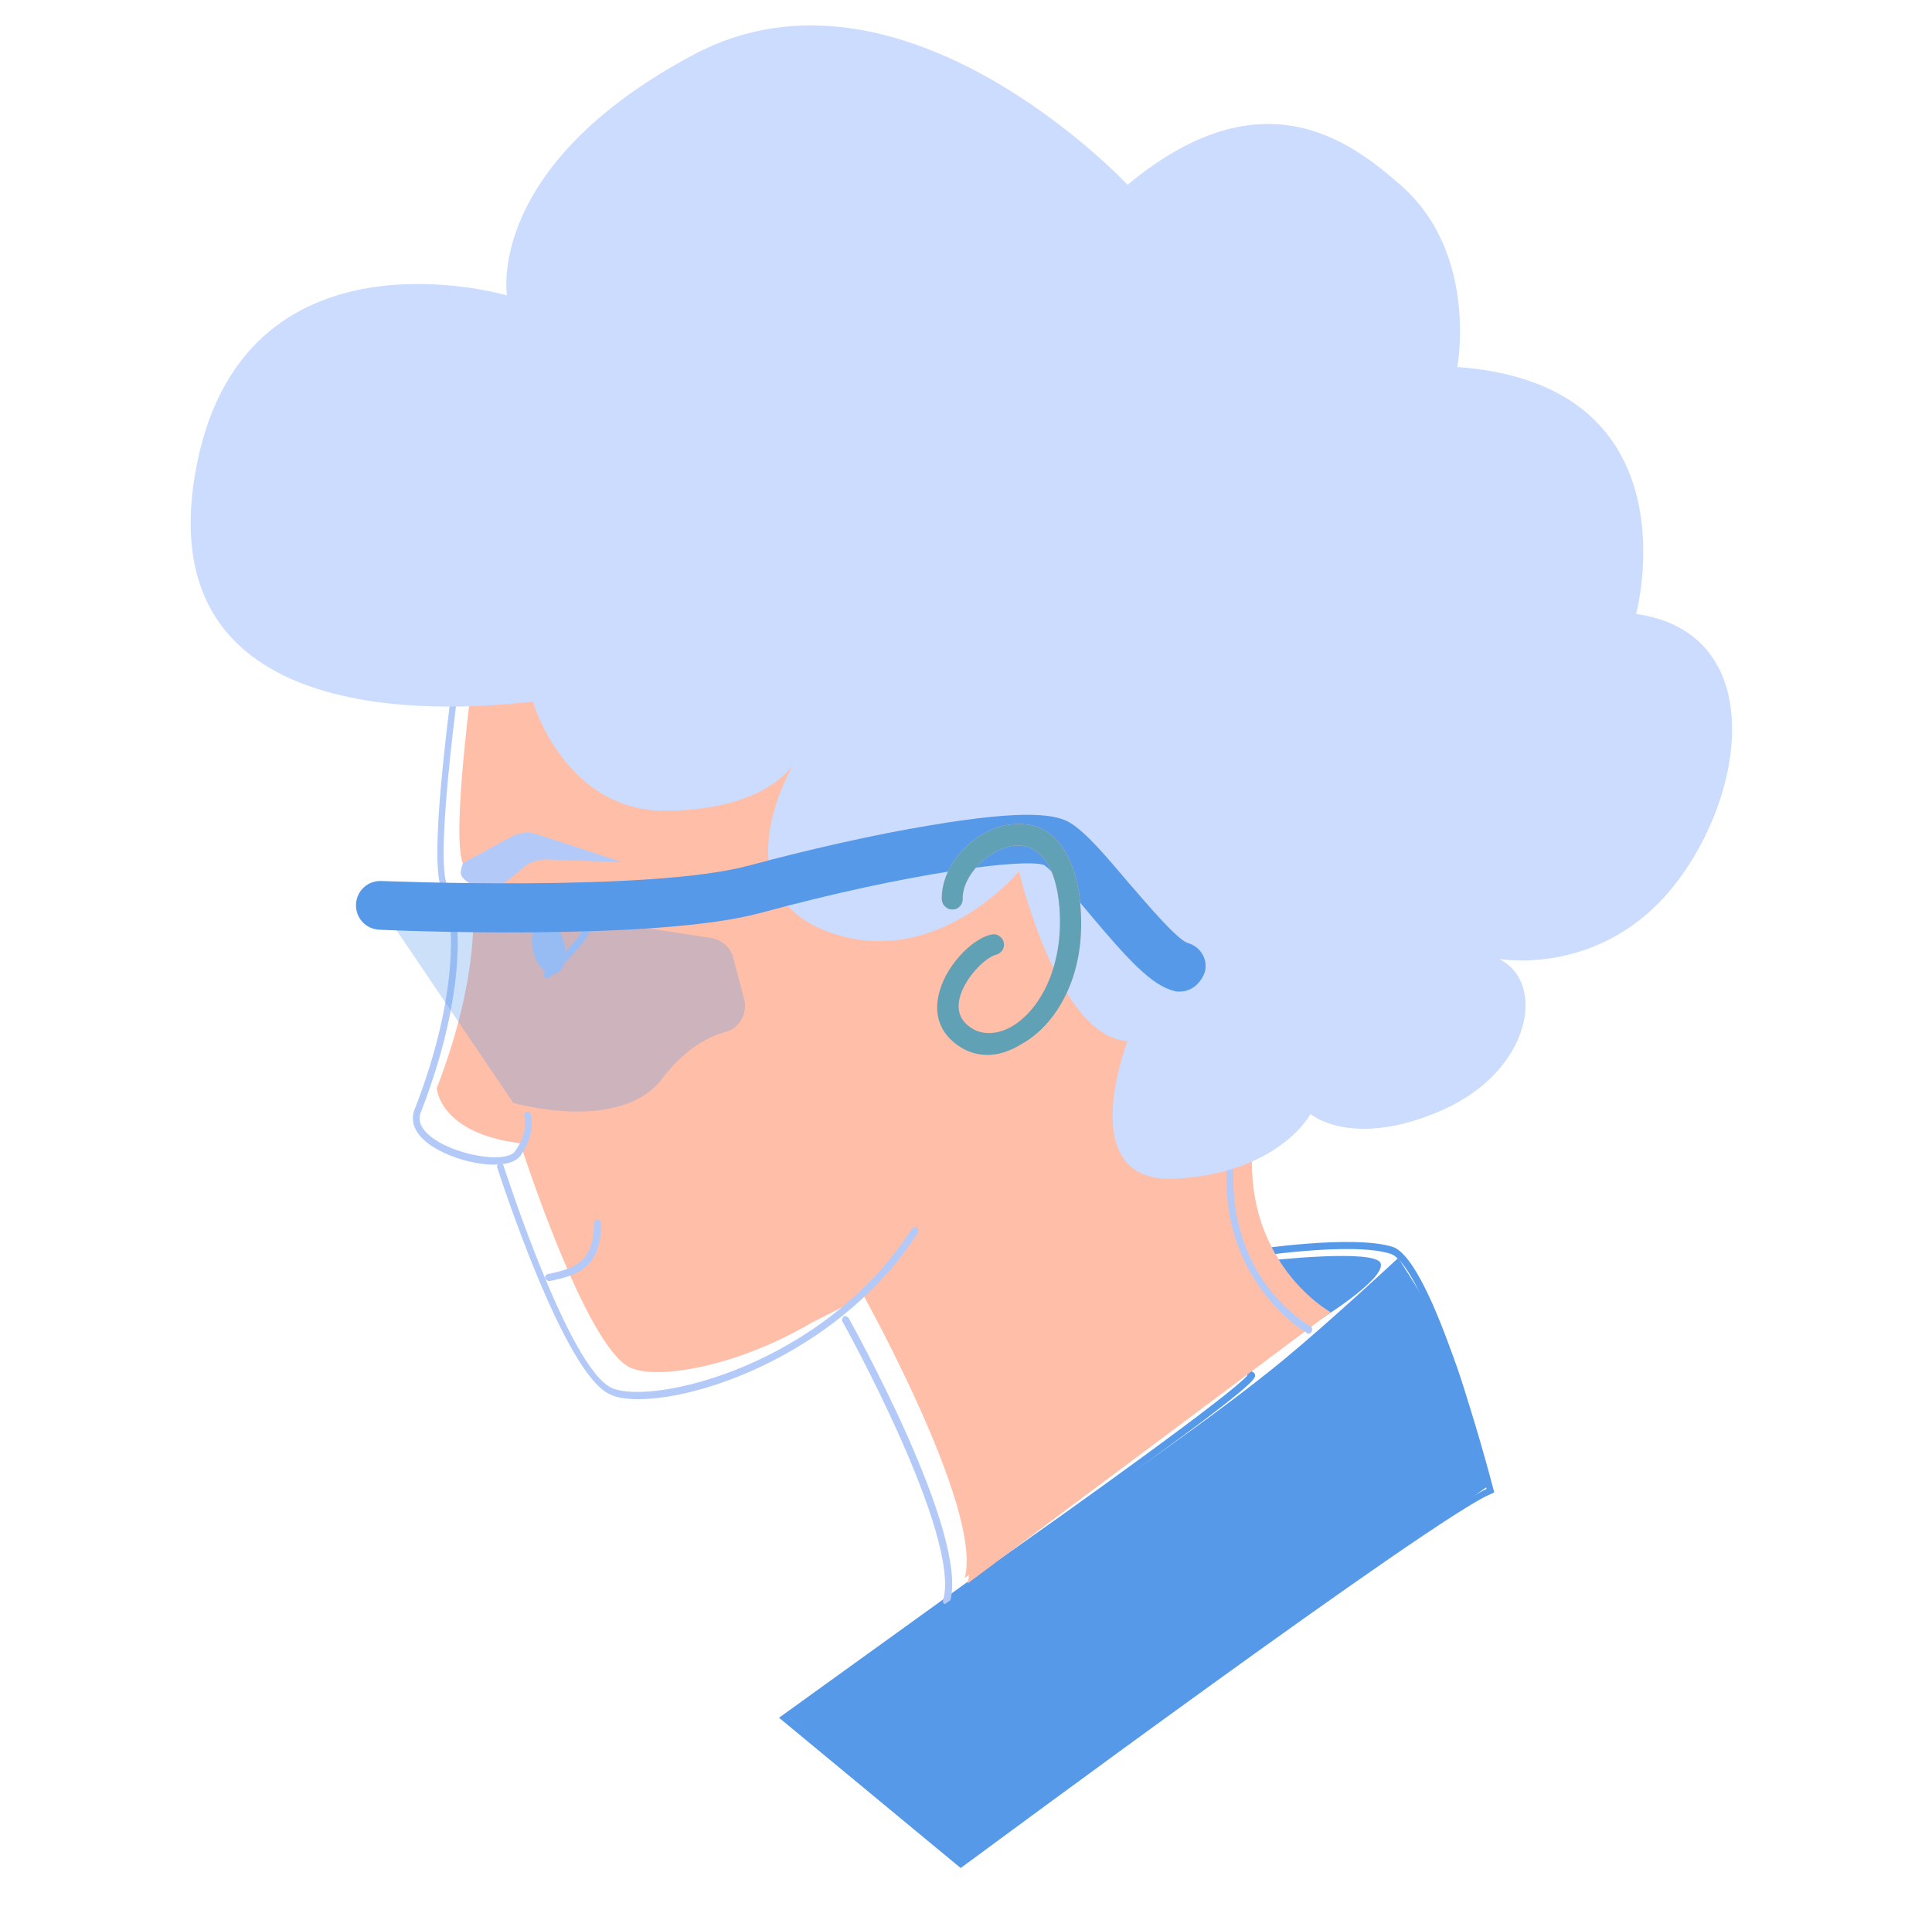 <svg width="76" height="75" viewBox="0 0 76 75" fill="none" xmlns="http://www.w3.org/2000/svg">
<path d="M52.21 51.414L37.951 62.087C38.088 61.568 38.033 60.856 37.842 60.008C37.048 56.505 33.983 51.004 33.983 51.004L31.931 52.044C28.948 53.795 25.882 54.288 24.815 53.823C23.036 53.056 20.464 44.983 20.464 44.983C17.289 44.6 17.18 42.821 17.18 42.821C18.986 38.141 18.767 34.939 18.247 34.063C17.535 32.859 19.205 22.268 19.205 22.268C31.356 3.166 46.599 11.349 52.702 21.174C58.531 30.533 51.17 37.375 49.528 42.848C49.446 43.095 49.391 43.368 49.336 43.615C48.187 49.197 52.21 51.414 52.21 51.414Z" fill="#FFBEA8"/>
<path d="M37.787 73.5L30.645 67.589L38.389 62.006C42.467 59.16 48.543 54.781 49.063 54.124V54.097C49.063 54.015 49.117 53.96 49.2 53.96C49.282 53.96 49.336 54.015 49.364 54.069C49.419 54.234 49.473 54.398 43.972 58.366C41.29 60.309 38.581 62.225 38.554 62.225L31.11 67.616L37.815 73.172C39.347 72.05 55.959 59.762 58.477 58.585C57.793 56.04 55.904 49.718 54.7 49.335C53.195 48.842 49.2 49.472 49.172 49.472C49.09 49.472 49.035 49.444 49.008 49.362C49.008 49.28 49.035 49.225 49.117 49.198C49.282 49.171 53.222 48.569 54.782 49.061C56.37 49.581 58.504 57.682 58.751 58.612L58.778 58.722L58.669 58.777C56.589 59.57 38.061 73.309 37.87 73.445L37.787 73.5Z" fill="#5699E9"/>
<path d="M49.828 49.609C49.828 49.609 54.152 49.116 54.316 49.718C54.48 50.348 51.908 51.935 51.908 51.935L49.828 49.609Z" fill="#5699E9"/>
<path d="M38.061 62.307C38.197 61.787 38.143 61.076 37.951 60.227C37.951 60.227 45.696 55.931 46.955 53.495C48.187 51.032 44.465 39.784 44.465 39.784L49.637 43.068C49.555 43.314 49.5 43.588 49.445 43.834C48.323 49.417 52.346 51.634 52.346 51.634L38.061 62.307Z" fill="#FFBEA8"/>
<path d="M18.547 28.016L21.584 27.988C21.584 27.988 24.622 33.27 27.852 32.449C30.287 31.82 31.847 30.233 31.847 30.233C31.847 30.233 31.382 36.801 35.022 36.992C39.072 37.184 39.647 32.75 39.647 32.75L44.737 40.742C44.737 40.742 43.04 47.364 45.914 47.419C48.788 47.474 47.611 46.844 47.611 46.844L48.021 38.744L42.493 29.685L22.542 25.471L19.34 24.294C19.368 24.321 18.383 26.429 18.547 28.016Z" fill="#FFBEA8"/>
<path d="M25.116 55.054C24.65 55.054 24.267 55 23.994 54.863C22.187 54.069 19.669 46.269 19.56 45.941C19.533 45.859 19.587 45.804 19.642 45.777C19.724 45.749 19.779 45.804 19.806 45.859C19.834 45.941 22.379 53.878 24.076 54.616C25.636 55.301 32.395 53.768 35.871 48.349C35.926 48.295 36.008 48.267 36.062 48.295C36.117 48.322 36.145 48.431 36.117 48.486C33.244 53.002 27.825 55.054 25.116 55.054Z" fill="#B3CAF8"/>
<path d="M37.212 63.128H37.184C37.102 63.1 37.075 63.018 37.102 62.964C37.814 60.419 33.188 52.072 33.134 51.989C33.106 51.935 33.134 51.853 33.188 51.798C33.243 51.77 33.325 51.798 33.38 51.853C33.572 52.208 38.115 60.364 37.376 63.018C37.321 63.1 37.266 63.128 37.212 63.128Z" fill="#B3CAF8"/>
<path d="M51.47 52.482C51.443 52.482 51.416 52.482 51.416 52.455C51.388 52.428 47.338 50.129 48.433 44.491C48.761 42.849 49.719 41.07 50.704 39.209C53.249 34.447 56.123 29.084 51.826 22.16C48.843 17.398 42.768 11.787 35.351 11.76C35.324 11.76 35.296 11.76 35.296 11.76C29.139 11.76 23.337 15.728 18.575 23.227C18.11 26.183 17.043 33.928 17.617 34.885C18.165 35.816 18.384 39.072 16.55 43.78C16.331 44.354 16.988 44.792 17.398 45.011C18.466 45.559 19.998 45.723 20.272 45.285C20.819 44.491 20.628 43.944 20.628 43.916C20.6 43.834 20.628 43.78 20.71 43.752C20.792 43.725 20.846 43.752 20.874 43.834C20.874 43.862 21.12 44.519 20.491 45.449C20.08 46.078 18.384 45.859 17.261 45.258C16.44 44.82 16.085 44.245 16.304 43.67C18.165 38.908 17.836 35.788 17.398 35.022C16.659 33.791 18.274 23.583 18.329 23.145L18.356 23.09C23.2 15.455 29.084 11.459 35.379 11.459C42.904 11.486 49.062 17.151 52.072 21.995C56.451 29.029 53.413 34.748 50.95 39.319C49.965 41.18 49.007 42.931 48.706 44.519C48.132 47.365 48.953 49.308 49.719 50.43C50.567 51.634 51.525 52.181 51.553 52.181C51.607 52.209 51.635 52.291 51.607 52.373C51.58 52.455 51.525 52.482 51.47 52.482Z" fill="#B3CAF8"/>
<path d="M21.831 38.318C22.169 38.238 22.334 37.708 22.198 37.135C22.063 36.561 21.679 36.161 21.34 36.241C21.002 36.321 20.838 36.85 20.973 37.424C21.109 37.998 21.493 38.398 21.831 38.318Z" fill="#B3CAF8"/>
<path d="M21.531 38.498C21.504 38.498 21.449 38.471 21.422 38.443C21.367 38.388 21.367 38.306 21.422 38.252C22.078 37.65 22.817 36.883 22.899 36.609C22.626 36.473 21.066 36.5 19.697 36.609C19.615 36.609 19.561 36.555 19.561 36.473C19.561 36.391 19.615 36.336 19.697 36.336C20.436 36.281 22.817 36.09 23.146 36.418C23.2 36.473 23.228 36.527 23.2 36.582C23.173 36.993 21.996 38.115 21.64 38.443C21.586 38.498 21.558 38.498 21.531 38.498Z" fill="#B3CAF8"/>
<path d="M18.22 33.954L20.135 32.914C20.436 32.75 20.82 32.723 21.148 32.832L24.487 33.927L21.476 33.818C21.148 33.818 20.82 33.927 20.573 34.146C20.053 34.611 19.15 35.35 18.767 35.022C18.22 34.502 17.973 34.584 18.22 33.954Z" fill="#B3CAF8"/>
<path opacity="0.3" d="M14.936 35.623L20.19 43.395C20.19 43.395 24.432 44.627 26.074 42.41C26.95 41.261 27.853 40.796 28.537 40.604C29.084 40.467 29.413 39.892 29.276 39.318L28.838 37.676C28.729 37.265 28.4 36.992 27.99 36.91C25.171 36.472 14.279 34.802 14.936 35.623Z" fill="#5699E9"/>
<path d="M7.683 18.601C5.932 28.645 17.234 28.043 20.956 27.605C20.956 27.605 22.242 31.984 26.265 31.902C30.288 31.847 31.246 30.014 31.246 30.014C31.246 30.014 28.236 34.994 32.505 36.636C36.774 38.278 40.086 34.283 40.086 34.283C40.086 34.283 41.618 40.824 44.355 40.96C44.355 40.96 42.166 46.598 46.243 46.379C50.321 46.16 51.553 43.834 51.553 43.834C51.553 43.834 53.167 45.23 56.698 43.697C60.228 42.164 60.858 38.661 58.969 37.731C58.969 37.731 62.992 38.47 65.866 34.83C68.739 31.19 69.533 24.896 64.361 24.157C64.361 24.157 66.796 15.126 57.327 14.442C57.327 14.442 58.175 9.953 55.083 7.271C53.222 5.657 49.719 2.811 44.355 7.271C44.355 7.271 35.488 -2.225 27.278 2.154C19.068 6.532 19.944 11.623 19.944 11.623C19.944 11.623 9.435 8.53 7.683 18.601Z" fill="#CBDCFE"/>
<path d="M21.586 50.403C21.532 50.403 21.477 50.348 21.45 50.293C21.422 50.211 21.477 50.156 21.559 50.129L21.696 50.102C22.517 49.91 23.365 49.718 23.365 48.131C23.365 48.049 23.42 47.994 23.502 47.994C23.584 47.994 23.639 48.049 23.639 48.131C23.666 49.937 22.599 50.184 21.778 50.375L21.641 50.403C21.614 50.403 21.614 50.403 21.586 50.403Z" fill="#B3CAF8"/>
<path d="M46.408 39.017C46.326 39.017 46.244 39.017 46.189 38.99C45.286 38.771 44.328 37.703 42.878 35.979C42.248 35.213 41.427 34.282 41.071 34.036C40.305 33.763 35.735 34.337 29.905 35.925C25.746 37.047 15.346 36.609 14.908 36.581C14.388 36.554 13.978 36.116 14.005 35.569C14.033 35.049 14.47 34.638 15.018 34.666C15.127 34.666 25.554 35.103 29.44 34.064C31.767 33.434 34.421 32.832 36.583 32.476C40.469 31.82 41.564 32.066 42.084 32.367C42.713 32.75 43.48 33.653 44.383 34.72C45.094 35.541 46.271 36.937 46.709 37.101C47.229 37.238 47.53 37.758 47.393 38.251C47.229 38.716 46.846 39.017 46.408 39.017Z" fill="#5699E9"/>
<path d="M38.855 41.507C38.444 41.507 38.061 41.398 37.705 41.152C37.021 40.686 36.747 40.002 36.912 39.209C37.13 38.059 38.225 36.937 38.992 36.773C39.21 36.718 39.429 36.855 39.484 37.074C39.539 37.293 39.402 37.512 39.183 37.566C38.745 37.676 37.897 38.524 37.733 39.345C37.651 39.811 37.787 40.166 38.198 40.44C38.636 40.741 39.238 40.714 39.812 40.385C40.88 39.756 41.865 38.059 41.673 35.678C41.537 34.091 40.935 33.242 39.977 33.27C38.937 33.325 37.842 34.447 37.87 35.377C37.87 35.596 37.705 35.788 37.459 35.788C37.24 35.788 37.048 35.596 37.048 35.377C37.021 33.954 38.444 32.504 39.949 32.422C42.057 32.312 42.44 34.802 42.495 35.569C42.768 38.497 41.455 40.358 40.25 41.042C39.73 41.37 39.292 41.507 38.855 41.507Z" fill="#FFBEA8"/>
<path d="M38.855 41.507C38.444 41.507 38.061 41.398 37.705 41.152C37.021 40.686 36.747 40.002 36.912 39.209C37.13 38.059 38.225 36.937 38.992 36.773C39.21 36.718 39.429 36.855 39.484 37.074C39.539 37.293 39.402 37.512 39.183 37.566C38.745 37.676 37.897 38.524 37.733 39.345C37.651 39.811 37.787 40.166 38.198 40.44C38.636 40.741 39.238 40.714 39.812 40.385C40.88 39.756 41.865 38.059 41.673 35.678C41.537 34.091 40.935 33.242 39.977 33.27C38.937 33.325 37.842 34.447 37.87 35.377C37.87 35.596 37.705 35.788 37.459 35.788C37.24 35.788 37.048 35.596 37.048 35.377C37.021 33.954 38.444 32.504 39.949 32.422C42.057 32.312 42.44 34.802 42.495 35.569C42.768 38.497 41.455 40.358 40.25 41.042C39.73 41.37 39.292 41.507 38.855 41.507Z" fill="#61A1B6"/>
<path d="M30.96 67.5L43 59C43 59 47.698 55.811 50.5 53.5C52.314 52.004 55 49.5 55 49.5C55 49.5 56.366 51.559 57 53C57.896 55.038 58.5 58.5 58.5 58.5L48.5 65.5L37.83 73.2L34.5 70.5L30.96 67.5Z" fill="#5699E9"/>
</svg>
